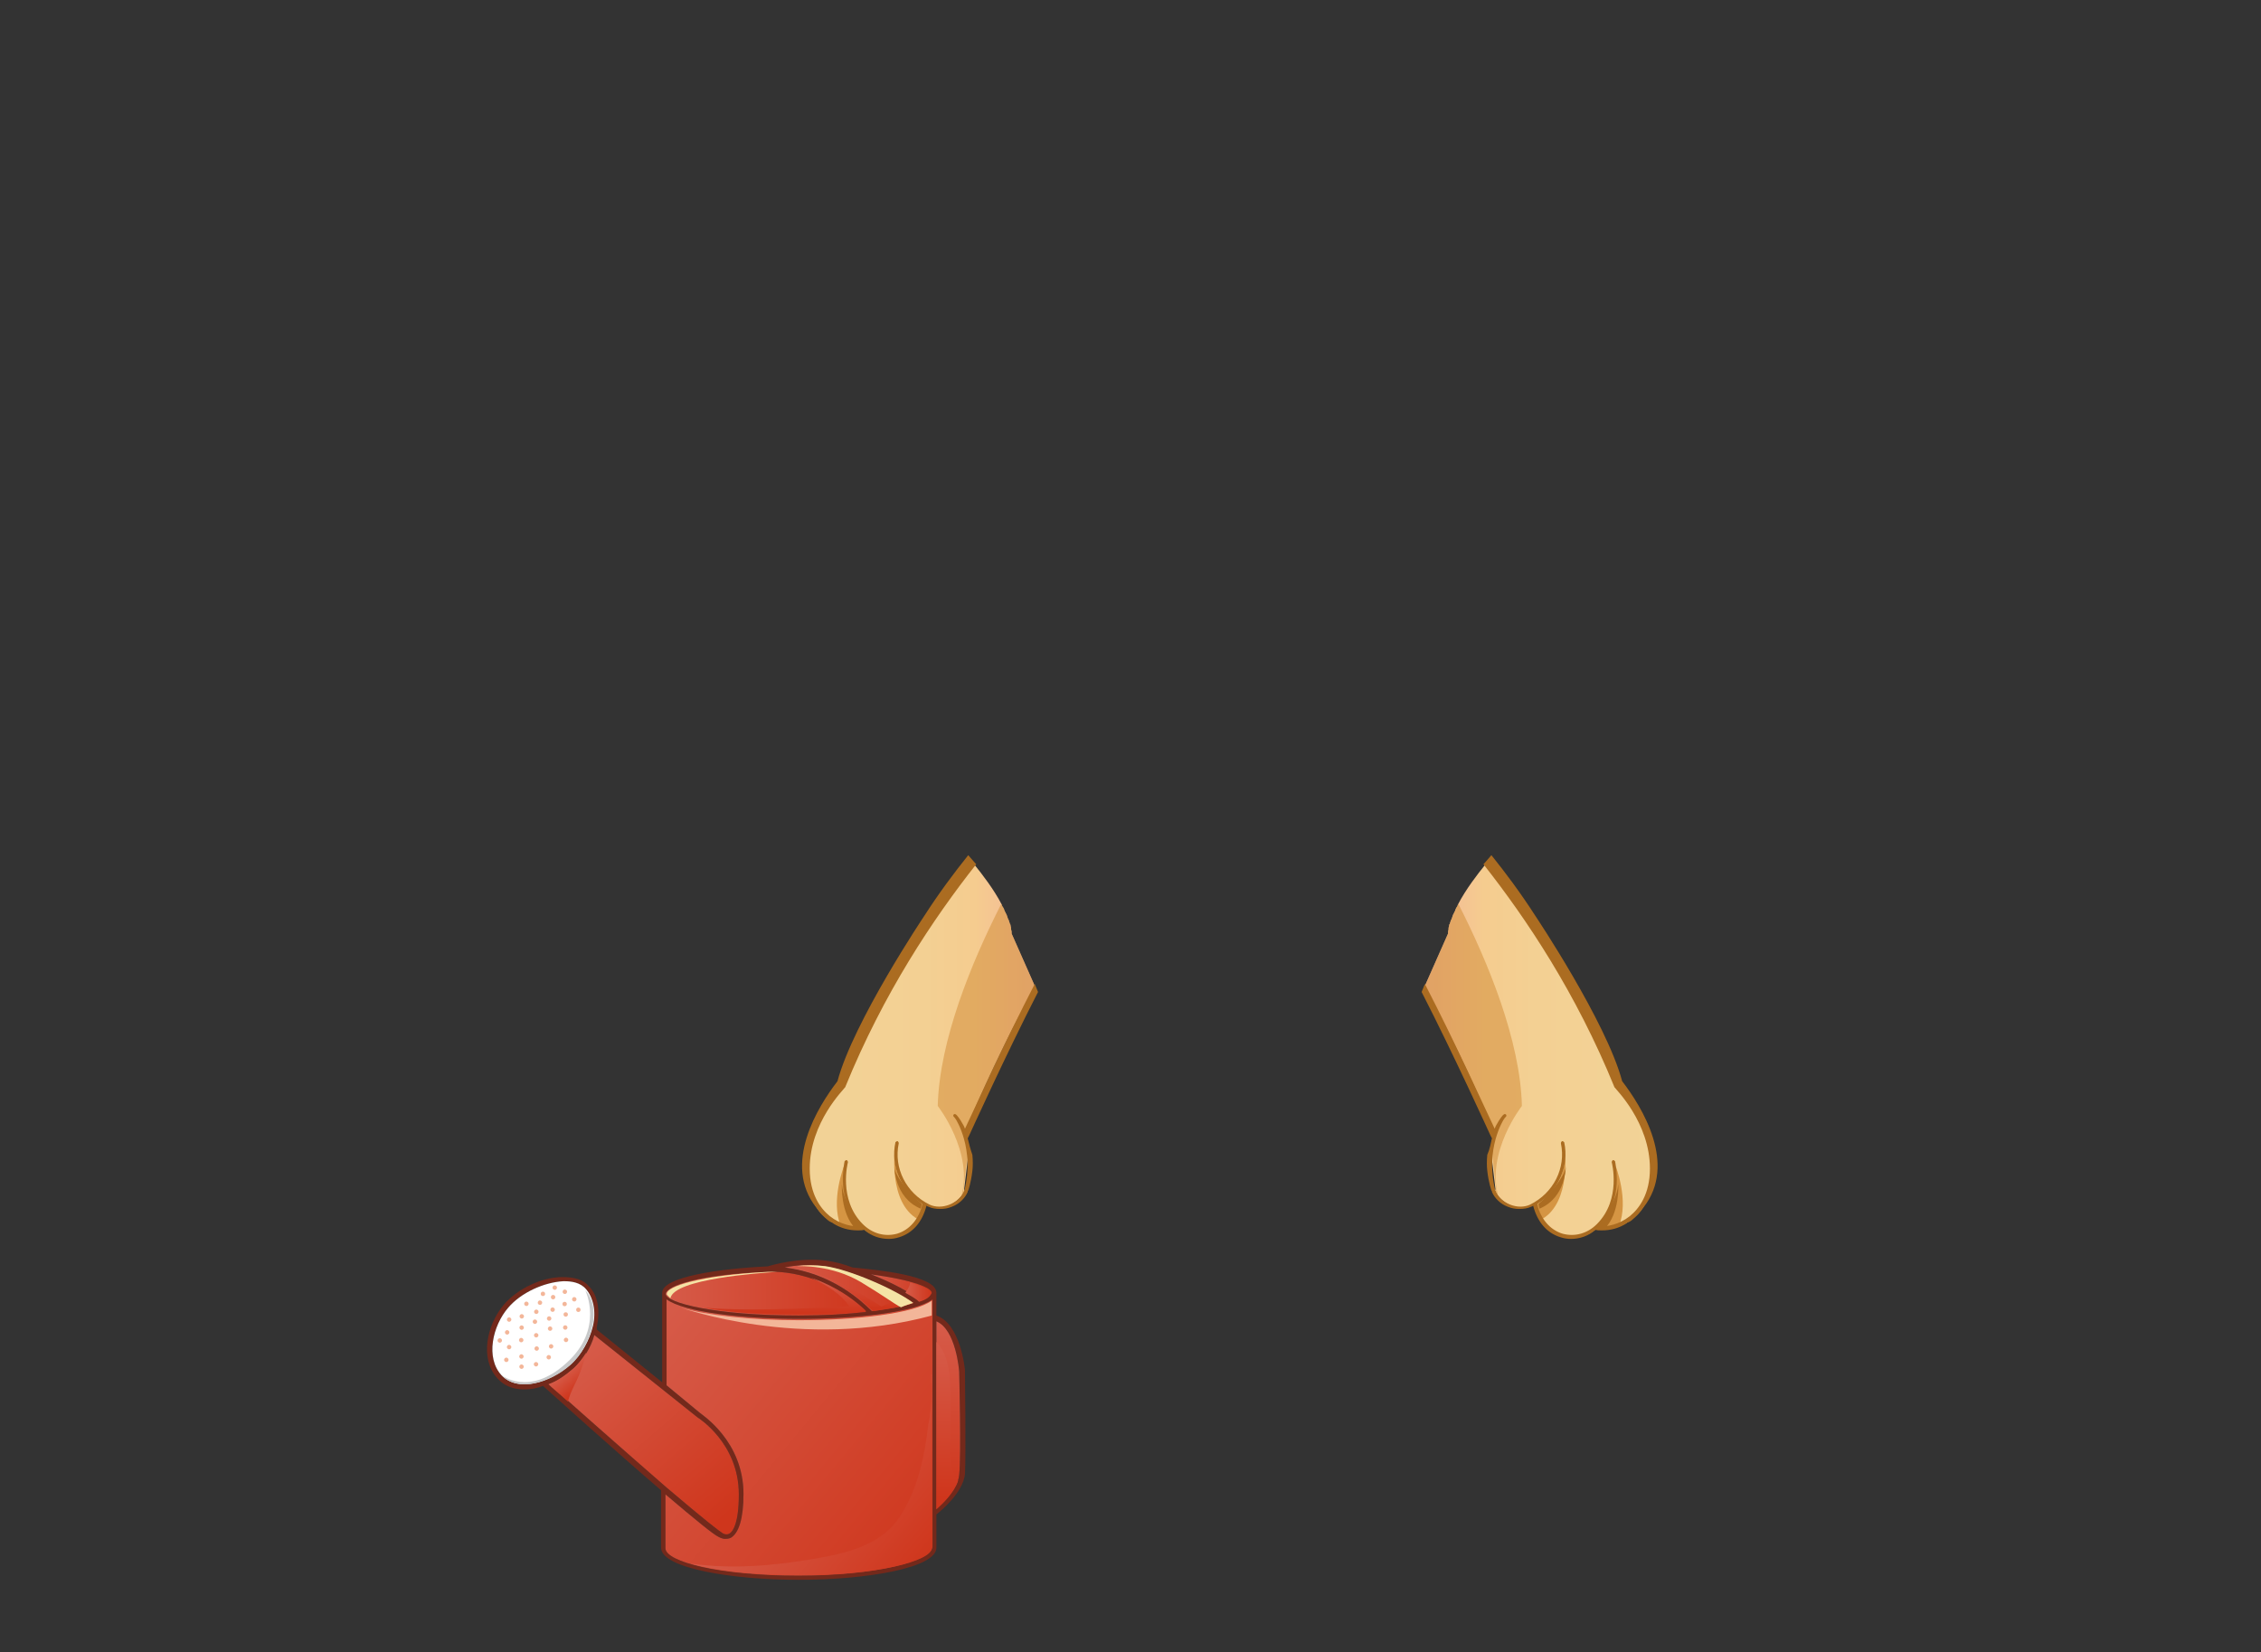 <?xml version="1.0" encoding="utf-8"?>
<!-- Generator: Adobe Illustrator 21.0.0, SVG Export Plug-In . SVG Version: 6.00 Build 0)  -->
<svg version="1.1" id="圖層_1" xmlns="http://www.w3.org/2000/svg" xmlns:xlink="http://www.w3.org/1999/xlink" x="0px" y="0px"
	 viewBox="0 0 822.9 601.4" style="enable-background:new 0 0 822.9 601.4;" xml:space="preserve">
<rect x="0" y="0" width="822.9" height="601.4" fill="#333333" stroke="none"/>
<style type="text/css">
	.st0{fill:url(#SVGID_1_);}
	.st1{fill:#D59543;}
	.st2{fill:#AB6C21;}
	.st3{opacity:0.6;fill:#D59543;enable-background:new    ;}
	.st4{fill:url(#SVGID_2_);}
	.st5{fill:#73291B;}
	.st6{fill:url(#SVGID_3_);}
	.st7{fill:url(#SVGID_4_);}
	.st8{fill:url(#SVGID_5_);}
	.st9{fill:#FFFFFF;}
	.st10{fill:url(#SVGID_6_);}
	.st11{fill:url(#SVGID_7_);}
	.st12{fill:url(#SVGID_8_);}
	.st13{fill:url(#SVGID_9_);}
	.st14{fill:url(#SVGID_10_);}
	.st15{fill:url(#SVGID_11_);}
	.st16{fill:url(#SVGID_12_);}
	.st17{fill:url(#SVGID_13_);}
	.st18{fill:url(#SVGID_14_);}
	.st19{fill:#C8C9CA;}
	.st20{fill:#F4E3A5;}
	.st21{fill:#F3B699;}
	.st22{fill:url(#SVGID_15_);}
	.st23{fill:#E2BF40;}
	.st24{fill:#AC6D21;}
	.st25{opacity:0.6;fill:#E2BF40;enable-background:new    ;}
	.st26{fill:url(#SVGID_16_);}
	.st27{fill:url(#SVGID_17_);}
	.st28{opacity:0.6;}
	.st29{fill:url(#SVGID_18_);}
	.st30{fill:#FCE4B4;}
	.st31{opacity:0.5;fill:#DA9E36;enable-background:new    ;}
	.st32{fill:url(#SVGID_19_);}
	.st33{fill:url(#SVGID_20_);}
	.st34{fill:url(#SVGID_21_);}
	.st35{opacity:0.4;fill:#C49358;enable-background:new    ;}
	.st36{opacity:0.5;}
	.st37{fill:url(#SVGID_22_);}
	.st38{fill:url(#SVGID_23_);}
	.st39{fill:url(#SVGID_24_);}
	.st40{fill:url(#SVGID_25_);}
	.st41{fill:url(#SVGID_26_);}
	.st42{fill:url(#SVGID_27_);}
	.st43{fill:#7D5223;}
	.st44{fill:url(#SVGID_28_);}
	.st45{opacity:0.5;fill:url(#SVGID_29_);enable-background:new    ;}
	.st46{fill:#CC7C5C;}
	.st47{fill:url(#SVGID_30_);}
	.st48{fill:url(#SVGID_31_);}
	.st49{fill:#D69644;}
	.st50{fill:url(#SVGID_32_);}
	.st51{fill:url(#SVGID_33_);}
	.st52{fill:url(#SVGID_34_);}
	.st53{fill:url(#SVGID_35_);}
	.st54{fill:url(#SVGID_36_);}
	.st55{fill:url(#SVGID_37_);}
	.st56{fill:url(#SVGID_38_);}
	.st57{fill:url(#SVGID_39_);}
	.st58{fill:url(#SVGID_40_);}
	.st59{fill:url(#SVGID_41_);}
	.st60{fill:url(#SVGID_42_);}
	.st61{opacity:0.5;fill:url(#SVGID_43_);enable-background:new    ;}
	.st62{fill:url(#SVGID_44_);}
	.st63{fill:#CE9245;}
	.st64{fill:#A66A22;}
	.st65{opacity:0.6;fill:#CE9245;enable-background:new    ;}
	.st66{fill:url(#SVGID_45_);}
	.st67{fill:url(#SVGID_46_);}
	.st68{fill:url(#SVGID_47_);}
	.st69{fill:url(#SVGID_48_);}
	.st70{fill:url(#SVGID_49_);}
	.st71{fill:url(#SVGID_50_);}
	.st72{fill:#898989;}
	.st73{fill:#C9CACA;}
	.st74{fill:url(#SVGID_51_);}
	.st75{fill:url(#SVGID_52_);}
	.st76{fill:#9F7433;}
	.st77{fill:#746766;}
	.st78{fill:#2F2A28;}
	.st79{opacity:0.5;fill:#2F2A28;enable-background:new    ;}
	.st80{fill:#865C25;}
	.st81{fill:#755325;}
	.st82{fill:none;stroke:#746766;stroke-width:0.816;stroke-linecap:round;stroke-miterlimit:10;}
	.st83{fill:url(#SVGID_53_);}
	.st84{fill:url(#SVGID_54_);}
	.st85{fill:url(#SVGID_55_);}
	.st86{fill:url(#SVGID_56_);}
	.st87{fill:url(#SVGID_57_);}
	.st88{fill:url(#SVGID_58_);}
	.st89{fill:url(#SVGID_59_);}
	.st90{fill:url(#SVGID_60_);}
	.st91{fill:url(#SVGID_61_);}
	.st92{opacity:0.8;}
	.st93{fill:url(#SVGID_62_);}
	.st94{fill:url(#SVGID_63_);}
	.st95{fill:url(#SVGID_64_);}
	.st96{fill:url(#SVGID_65_);}
	.st97{fill:url(#SVGID_66_);}
	.st98{fill:url(#SVGID_67_);}
	.st99{fill:url(#SVGID_68_);}
	.st100{fill:#3C3A39;}
	.st101{fill:url(#SVGID_69_);}
	.st102{fill:url(#SVGID_70_);}
	.st103{fill:url(#SVGID_71_);}
	.st104{fill:#532817;}
	.st105{fill:#48210E;}
	.st106{fill:url(#SVGID_72_);}
	.st107{fill:url(#SVGID_73_);}
	.st108{fill:url(#SVGID_74_);}
	.st109{fill:url(#SVGID_75_);}
	.st110{fill:url(#SVGID_76_);}
	.st111{fill:url(#SVGID_77_);}
	.st112{fill:url(#SVGID_78_);}
	.st113{fill:url(#SVGID_79_);}
	.st114{fill:url(#SVGID_80_);}
	.st115{fill:url(#SVGID_81_);}
	.st116{fill:url(#SVGID_82_);}
	.st117{fill:url(#SVGID_83_);}
	.st118{fill:url(#SVGID_84_);}
	.st119{fill:url(#SVGID_85_);}
	.st120{fill:url(#SVGID_86_);}
	.st121{fill:url(#SVGID_87_);}
	.st122{fill:#A46723;}
	.st123{fill:url(#SVGID_88_);}
	.st124{fill:url(#SVGID_89_);}
	.st125{fill:url(#SVGID_90_);}
	.st126{fill:url(#SVGID_91_);}
	.st127{fill:url(#SVGID_92_);}
	.st128{fill:url(#SVGID_93_);}
	.st129{fill:url(#SVGID_94_);}
	.st130{fill:url(#SVGID_95_);}
	.st131{fill:url(#SVGID_96_);}
	.st132{fill:url(#SVGID_97_);}
	.st133{fill:url(#SVGID_98_);}
	.st134{fill:url(#SVGID_99_);}
	.st135{fill:url(#SVGID_100_);}
	.st136{fill:url(#SVGID_101_);}
	.st137{fill:url(#SVGID_102_);}
	.st138{fill:url(#SVGID_103_);}
	.st139{fill:url(#SVGID_104_);}
	.st140{fill:url(#SVGID_105_);}
	.st141{fill:url(#SVGID_106_);}
	.st142{fill:url(#SVGID_107_);}
	.st143{fill:url(#SVGID_108_);}
	.st144{fill:url(#SVGID_109_);}
	.st145{fill:url(#SVGID_110_);}
	.st146{fill:url(#SVGID_111_);}
	.st147{fill:url(#SVGID_112_);}
	.st148{fill:url(#SVGID_113_);}
	.st149{fill:url(#SVGID_114_);}
	.st150{fill:url(#SVGID_115_);}
	.st151{fill:url(#SVGID_116_);}
	.st152{fill:url(#SVGID_117_);}
	.st153{fill:url(#SVGID_118_);}
	.st154{fill:url(#SVGID_119_);}
	.st155{fill:url(#SVGID_120_);}
	.st156{fill:url(#SVGID_121_);}
	.st157{fill:url(#SVGID_122_);}
	.st158{fill:url(#SVGID_123_);}
	.st159{fill:url(#SVGID_124_);}
	.st160{fill:url(#SVGID_125_);}
	.st161{fill:url(#SVGID_126_);}
	.st162{fill:url(#SVGID_127_);}
	.st163{fill:url(#SVGID_128_);}
	.st164{fill:url(#SVGID_129_);}
	.st165{fill:url(#SVGID_130_);}
	.st166{fill:url(#SVGID_131_);}
	.st167{fill:url(#SVGID_132_);}
	.st168{fill:url(#SVGID_133_);}
	.st169{fill:url(#SVGID_134_);}
	.st170{fill:url(#SVGID_135_);}
	.st171{fill:url(#SVGID_136_);}
	.st172{fill:url(#SVGID_137_);}
	.st173{fill:url(#SVGID_138_);}
	.st174{fill:url(#SVGID_139_);}
	.st175{fill:url(#SVGID_140_);}
	.st176{fill:url(#SVGID_141_);}
	.st177{fill:url(#SVGID_142_);}
	.st178{fill:url(#SVGID_143_);}
	.st179{fill:url(#SVGID_144_);}
	.st180{fill:url(#SVGID_145_);}
	.st181{fill:url(#SVGID_146_);}
	.st182{fill:url(#SVGID_147_);}
	.st183{fill:url(#SVGID_148_);}
	.st184{fill:url(#SVGID_149_);}
	.st185{fill:url(#SVGID_150_);}
	.st186{fill:url(#SVGID_151_);}
	.st187{fill:url(#SVGID_152_);}
	.st188{fill:url(#SVGID_153_);}
	.st189{fill:url(#SVGID_154_);}
	.st190{fill:url(#SVGID_155_);}
	.st191{fill:url(#SVGID_156_);}
	.st192{fill:url(#SVGID_157_);}
	.st193{fill:url(#SVGID_158_);}
	.st194{fill:url(#SVGID_159_);}
	.st195{fill:url(#SVGID_160_);}
	.st196{fill:url(#SVGID_161_);}
	.st197{fill:url(#SVGID_162_);}
	.st198{fill:url(#SVGID_163_);}
	.st199{fill:url(#SVGID_164_);}
	.st200{fill:url(#SVGID_165_);}
	.st201{fill:url(#SVGID_166_);}
	.st202{fill:url(#SVGID_167_);}
	.st203{fill:url(#SVGID_168_);}
	.st204{fill:url(#SVGID_169_);}
	.st205{fill:url(#SVGID_170_);}
	.st206{fill:#BED26B;}
	.st207{fill:#F3E4A2;}
	.st208{fill:#8EA63A;}
	.st209{fill:none;stroke:#BED26B;stroke-width:1.088;stroke-miterlimit:10;}
	.st210{opacity:0.6;fill:#DCCFB8;enable-background:new    ;}
	.st211{fill:url(#SVGID_171_);}
	.st212{fill:url(#SVGID_172_);}
	.st213{fill:#888888;}
	.st214{fill:#456430;}
	.st215{fill:#709846;}
	.st216{fill:url(#SVGID_173_);}
	.st217{fill:url(#SVGID_174_);}
	.st218{fill:url(#SVGID_175_);}
	.st219{opacity:0.6;fill:#709846;enable-background:new    ;}
	.st220{fill:#211714;}
	.st221{fill:url(#SVGID_176_);}
	.st222{fill:url(#SVGID_177_);}
	.st223{opacity:0.6;fill:#D69644;enable-background:new    ;}
	.st224{fill:url(#SVGID_178_);}
</style>
<g>
	<g>
		<g>
			
				<linearGradient id="SVGID_1_" gradientUnits="userSpaceOnUse" x1="291.143" y1="219.798" x2="376.183" y2="219.798" gradientTransform="matrix(1 0 0 -1 0 602)">
				<stop  offset="0" style="stop-color:#F2D397"/>
				<stop  offset="0.533" style="stop-color:#F3D093"/>
				<stop  offset="0.753" style="stop-color:#F5CC8F"/>
				<stop  offset="1" style="stop-color:#F3B699"/>
			</linearGradient>
			<path class="st0" d="M376.3,358.2l-8.1-18.3c0-0.4,0-1-0.2-1.5c0-0.2,0-0.4,0-0.4c0-0.4-0.2-0.8-0.2-1s0-0.4-0.2-0.6
				c-0.2-0.4-0.2-0.8-0.4-1.2c0-0.2,0-0.2-0.2-0.4c-0.2-0.6-0.4-1-0.6-1.7c0-0.2-0.2-0.2-0.2-0.4c-0.2-0.4-0.4-0.8-0.6-1.2
				c0-0.2-0.2-0.4-0.2-0.6c-0.2-0.4-0.4-0.8-0.6-1c0-0.2-0.2-0.4-0.2-0.6c-2.9-5.6-7.1-11-10-14.6c-0.2-0.2-0.2-0.2-0.4-0.4
				c-15.8,20-33.7,47.3-47.9,81.6c0,0-12.9,12.3-12.9,29.8c0,17.5,13.3,23.1,20.6,21.4l0,0c8.1,7.1,19.6,2.7,21.9-8.7V438
				c0.4,0.2,1,0.6,1.7,0.8c4.8,2.5,11.2-0.6,13.3-5l0,0l0,0c0-0.2,0.2-0.4,0.2-0.6l-0.2-0.2l1.7-14.2H352v-3.5l-0.6-2.5
				c0.2-0.6,0.6-1.5,0.8-2.3l0.6-1l0.8-2.5v-0.6c2.7-6.5,6.7-15.4,11.9-26c3.3-6.9,7.3-14.2,11.2-21L376.3,358.2z"/>
		</g>
		<path class="st1" d="M325.7,418.4c0,0-2.5,19.2,8.3,25.4l1.9-5.4C336.1,438.4,324.5,432.5,325.7,418.4z"/>
		<path class="st1" d="M307.2,424.4c0,0-5,12.7-1.2,21.9c0,0,3.3,1.2,8.3,0.8C314.3,447.1,305.5,442.7,307.2,424.4z"/>
		<path class="st2" d="M325.5,424.4c0,0-0.2,11.5,9.6,15.6l0.4-1.7C335.5,438.4,325.3,429.2,325.5,424.4z"/>
		<path class="st2" d="M306.4,431.1c0,0-0.6,10.6,5,16.2l3.5-0.2C314.9,447.1,307.2,439.8,306.4,431.1z"/>
		<path class="st3" d="M376.3,358.2l-8.1-18.3c0-0.4,0-1-0.2-1.5c0-0.2,0-0.4,0-0.4c0-0.4-0.2-0.8-0.2-1s0-0.4-0.2-0.6
			c-0.2-0.4-0.2-0.8-0.4-1.2c0-0.2,0-0.2-0.2-0.4c-0.2-0.6-0.4-1-0.6-1.7c0-0.2-0.2-0.2-0.2-0.4c-0.2-0.4-0.4-0.8-0.6-1.2
			c0-0.2-0.2-0.4-0.2-0.6c-0.2-0.4-0.4-0.8-0.6-1c0-0.2-0.2-0.4-0.2-0.6c0,0,0-0.2-0.2-0.2c-10.8,21.2-22.5,49.6-23.1,73.5
			c0,0,13.3,16.9,8.5,33.3c0.4-0.4,0.6-1,0.8-1.7l0,0l0,0c0-0.2,0.2-0.4,0.2-0.6l-0.2-0.2l1.7-14.2h-0.4v-3.5l-0.8-3.1l1.9-2.7
			l1-2.5l20-43.5c0,0,1-1.2,2.9-4.2L376.3,358.2z"/>
		<g>
			<path class="st2" d="M352.2,414.4l0.6-1.2l0,0c0.2-0.4,13.1-28.9,25-52.1l-1.2-2.9l0,0c-10.8,20.8-22.7,47.1-25.4,52.7
				c-0.4-1.2-0.8-1.7-0.8-1.7l0,0c-1-1.9-2.3-3.5-2.5-3.5c-0.2-0.2-0.6-0.2-0.8,0c-0.2,0.2-0.2,0.6,0,0.8c0.2,0.2,0.6,0.6,0.8,1
				c0,0,6.9,10.6,3.1,25.8l0,0c-0.8,2.3-2.9,4.2-5.4,5.2c-2.5,1-5.2,1-7.3,0c-8.5-4.2-13.1-13.3-11.2-22.3c0-0.4-0.2-0.6-0.4-0.8
				c-0.4,0-0.6,0.2-0.8,0.4c-1.9,8.7,2.1,17.7,9.8,22.5c-1.2,5.4-4.6,9.4-9.2,10.8c-4.4,1.2-9,0-12.5-3.5c-9-9-5.4-22.5-5.4-22.5
				c0-0.4-0.2-0.6-0.4-0.8c-0.4,0-0.6,0.2-0.8,0.4c0,0.2-3.5,14.4,5.8,23.7l0,0c-2.9,0.2-7.3-0.6-11.2-3.7
				c-3.3-2.7-7.3-7.9-7.3-17.3c0-16.9,12.7-29.1,12.7-29.4l0.2-0.2c14-34.4,32.1-61.4,47.7-81.2l-0.2-0.2c-1-1.2-2.1-2.3-2.7-3.1
				l0,0c-5.2,6.5-10.6,13.7-16,22.1l0,0c0,0-25.8,38.5-31.6,60.2c-7.1,9.2-20.2,30.2-7.7,46c1.2,1.9,2.7,3.3,4,4.4
				c0.4,0.4,1,0.8,1.7,1c0.2,0,0.2,0.2,0.2,0.2l0,0c2.9,1.9,6,2.7,9.2,2.7c0.8,0,1.7,0,2.3-0.2c2.7,2.3,5.8,3.3,9,3.3
				c1.2,0,2.5-0.2,3.7-0.6c5-1.5,8.5-5.6,10-11.5c0.2,0.2,0.6,0.4,0.8,0.4c1.2,0.6,2.7,0.8,4.2,0.8c1.5,0,2.7-0.2,4.2-0.8
				c2.7-1,4.8-3.1,5.8-5.4l0,0c0,0,0,0,0-0.2s0.2-0.2,0.2-0.4l0,0c0,0,1-2.7,1.5-7.1c0.2-1.7,0.2-3.7,0-5.8
				C353.2,418.4,352.6,416.1,352.2,414.4z"/>
		</g>
	</g>
	<g>
		<g>
			
				<linearGradient id="SVGID_2_" gradientUnits="userSpaceOnUse" x1="3519.581" y1="219.798" x2="3604.621" y2="219.798" gradientTransform="matrix(-1 0 0 -1 4123.656 602)">
				<stop  offset="0" style="stop-color:#F2D397"/>
				<stop  offset="0.533" style="stop-color:#F3D093"/>
				<stop  offset="0.753" style="stop-color:#F5CC8F"/>
				<stop  offset="1" style="stop-color:#F3B699"/>
			</linearGradient>
			<path class="st4" d="M518.9,358.2l8.1-18.3c0-0.4,0-1,0.2-1.5c0-0.2,0-0.4,0-0.4c0-0.4,0.2-0.8,0.2-1s0-0.4,0.2-0.6
				c0.2-0.4,0.2-0.8,0.4-1.2c0-0.2,0-0.2,0.2-0.4c0.2-0.6,0.4-1,0.6-1.7c0-0.2,0.2-0.2,0.2-0.4c0.2-0.4,0.4-0.8,0.6-1.2
				c0-0.2,0.2-0.4,0.2-0.6c0.2-0.4,0.4-0.8,0.6-1c0-0.2,0.2-0.4,0.2-0.6c2.9-5.6,7.1-11,10-14.6c0.2-0.2,0.2-0.2,0.4-0.4
				c15.8,20,33.7,47.3,47.9,81.6c0,0,12.9,12.3,12.9,29.8c0,17.5-13.3,23.1-20.6,21.4l0,0c-8.1,7.1-19.6,2.7-21.9-8.7V438
				c-0.4,0.2-1,0.6-1.7,0.8c-4.8,2.5-11.2-0.6-13.3-5l0,0l0,0c0-0.2-0.2-0.4-0.2-0.6l0.2-0.2l-1.7-14.2h0.4v-3.5l0.6-2.5
				c-0.2-0.6-0.6-1.5-0.8-2.3l-0.6-1l-0.8-2.5v-0.6c-2.7-6.5-6.7-15.4-11.9-26c-3.3-6.9-7.3-14.2-11.2-21L518.9,358.2z"/>
		</g>
		<path class="st1" d="M569.5,418.4c0,0,2.5,19.2-8.3,25.4l-1.9-5.4C559.3,438.4,570.7,432.5,569.5,418.4z"/>
		<path class="st1" d="M588,424.4c0,0,5,12.7,1.2,21.9c0,0-3.3,1.2-8.3,0.8C581.1,447.1,589.6,442.7,588,424.4z"/>
		<path class="st2" d="M569.9,424.4c0,0,0.2,11.5-9.6,15.6l-0.4-1.7C559.9,438.4,569.9,429.2,569.9,424.4z"/>
		<path class="st2" d="M589,431.1c0,0,0.6,10.6-5,16.2l-3.5-0.2C580.5,447.1,588,439.8,589,431.1z"/>
		<path class="st3" d="M518.9,358.2l8.1-18.3c0-0.4,0-1,0.2-1.5c0-0.2,0-0.4,0-0.4c0-0.4,0.2-0.8,0.2-1s0-0.4,0.2-0.6
			c0.2-0.4,0.2-0.8,0.4-1.2c0-0.2,0-0.2,0.2-0.4c0.2-0.6,0.4-1,0.6-1.7c0-0.2,0.2-0.2,0.2-0.4c0.2-0.4,0.4-0.8,0.6-1.2
			c0-0.2,0.2-0.4,0.2-0.6c0.2-0.4,0.4-0.8,0.6-1c0-0.2,0.2-0.4,0.2-0.6c0,0,0-0.2,0.2-0.2c10.8,21.2,22.5,49.6,23.1,73.5
			c0,0-13.3,16.9-8.5,33.3c-0.4-0.4-0.6-1-0.8-1.7l0,0l0,0c0-0.2-0.2-0.4-0.2-0.6l0.2-0.2L543,419h0.4v-3.5l0.8-3.1l-1.9-2.7l-1-2.5
			l-20-43.5c0,0-1-1.2-2.9-4.2L518.9,358.2z"/>
		<g>
			<path class="st2" d="M543,414.4l-0.6-1.2l0,0c-0.2-0.4-13.1-28.9-25-52.1l1.2-2.9l0,0c10.8,20.8,22.7,47.1,25.4,52.7
				c0.4-1.2,0.8-1.7,0.8-1.7l0,0c1-1.9,2.3-3.5,2.5-3.5c0.2-0.2,0.6-0.2,0.8,0s0.2,0.6,0,0.8c-0.2,0.2-0.6,0.6-0.8,1
				c0,0-6.9,10.6-3.1,25.8l0,0c0.8,2.3,2.9,4.2,5.4,5.2s5.2,1,7.3,0c8.5-4.2,13.1-13.3,11.2-22.3c0-0.4,0.2-0.6,0.4-0.8
				c0.4,0,0.6,0.2,0.8,0.4c1.9,8.7-2.1,17.7-9.8,22.5c1.2,5.4,4.6,9.4,9.2,10.8c4.4,1.2,9,0,12.5-3.5c9-9,5.4-22.5,5.4-22.5
				c0-0.4,0.2-0.6,0.4-0.8c0.4,0,0.6,0.2,0.8,0.4c0,0.2,3.5,14.4-5.8,23.7l0,0c2.9,0.2,7.3-0.6,11.2-3.7c3.3-2.7,7.3-7.9,7.3-17.3
				c0-16.9-12.7-29.1-12.7-29.4l-0.2-0.2c-14-34.4-32.1-61.4-47.7-81.2l0.2-0.2c1-1.2,2.1-2.3,2.7-3.1l0,0
				c5.2,6.5,10.6,13.7,16,22.1l0,0c0,0,25.8,38.5,31.6,60.2c7.1,9.2,20.2,30.2,7.7,46c-1.2,1.9-2.7,3.3-4,4.4c-0.4,0.4-1,0.8-1.7,1
				c-0.2,0-0.2,0.2-0.2,0.2l0,0c-2.9,1.9-6,2.7-9.2,2.7c-0.8,0-1.7,0-2.3-0.2c-2.7,2.3-5.8,3.3-9,3.3c-1.2,0-2.5-0.2-3.7-0.6
				c-5-1.5-8.5-5.6-10-11.5c-0.2,0.2-0.6,0.4-0.8,0.4c-1.2,0.6-2.7,0.8-4.2,0.8c-1.5,0-2.7-0.2-4.2-0.8c-2.7-1-4.8-3.1-5.8-5.4l0,0
				c0,0,0,0,0-0.2s-0.2-0.2-0.2-0.4l0,0c0,0-1-2.7-1.5-7.1c-0.2-1.7-0.2-3.7,0-5.8C542.2,418.4,542.6,416.1,543,414.4z"/>
		</g>
	</g>
</g>
<g>
	<path class="st5" d="M351.2,498.9c0-0.8-1.7-17.1-10.4-20v-8.3c0-6.3-21.3-8.3-30.5-9.2c-3.3-1.3-6.7-2.1-9.6-2.5
		c-10-1.3-20,1.7-21.3,2.1c-17.5,0.8-38.4,3.8-38.4,9.6v32.6l-23.8-19.2c0-0.4,0-0.4,0-0.8c1.3-6.3,0.4-11.7-2.9-15
		c-2.1-2.5-5.4-3.3-9.6-3.3c-7.5,0-16.3,4.2-21.3,10c-6.3,7.5-8.8,19.6-2.5,26.7c2.5,2.9,5.8,4.2,10,4.2c2.1,0,4.6-0.4,6.7-1.3
		c3.3,2.9,25.5,23,43,38v20.9c0,7.5,25.9,11.7,50.1,11.7c24.2,0,50.1-4.2,50.1-11.7v-12.1c1.7-1.3,9.6-7.9,10.4-14.6
		C351.6,529.8,351.2,500.2,351.2,498.9z M339.1,470.6c0,0.8-1.7,2.1-4.2,2.9c-3.3-2.9-10.4-6.7-17.9-9.6
		C332.8,466,339.1,468.9,339.1,470.6z M300.2,461c9.6,1.3,25.5,8.8,32.1,13.4c-3.8,1.3-8.8,2.1-15,2.9c-11.7-11.7-24.2-15-31.7-15.9
		C289.8,460.5,295.2,460.1,300.2,461z M279.4,463L279.4,463L279.4,463c0.4,0,18.8-1.7,35.9,14.6c-7.1,0.8-15,1.3-24.6,1.3
		c-30,0-48.4-4.6-48.4-7.9C242.6,468.1,254.3,463.9,279.4,463z M182.5,500.6c-5.8-6.3-3.3-17.9,2.5-24.6c4.6-5.4,12.9-9.2,20-9.6
		c0,0,0,0,0.4,0c2.5,0,5.8,0.4,7.9,2.9c2.5,2.9,3.8,7.9,2.5,13.4c-1.3,5.4-4.2,10.4-7.9,13.8C200.1,503.5,188.4,506.9,182.5,500.6z
		 M208.8,498.1c3.3-2.9,6.3-7.5,7.5-12.1l37.6,30l0,0c0,0,15,9.2,15,28c0,10.4-2.1,13.4-3.3,14.2s-2.5,0-2.5,0
		c-1.3-0.8-5.8-4.2-20.5-16.7c-16.3-14.2-37.6-33-42.6-37.6C203,502.7,205.9,500.6,208.8,498.1z M290.6,573.6
		c-28.4,0-48.4-5-48.4-10V544c11.3,9.6,17.5,14.6,19.2,15.4c0,0,1.3,0.8,2.5,0.8c0.4,0,1.3,0,2.1-0.4c2.9-1.7,4.6-7.1,4.6-15.9
		c0-19.2-15-28.8-15.9-29.6l-12.1-10v-31.3c6.3,4.6,27.1,7.1,48.4,7.1c21.3,0,42.2-2.5,48.4-7.1v90.1
		C339.1,568.2,319,573.6,290.6,573.6z M349.1,536.9c-0.4,5-5.8,10-8.3,12.5V481c7.1,2.9,8.3,17.9,8.3,18.4
		C349.1,499.4,349.9,529.8,349.1,536.9z"/>
	<linearGradient id="SVGID_3_" gradientUnits="userSpaceOnUse" x1="316.589" y1="468.682" x2="338.953" y2="468.682">
		<stop  offset="0" style="stop-color:#D65B49"/>
		<stop  offset="1" style="stop-color:#CF361C"/>
	</linearGradient>
	<path class="st6" d="M339.1,470.6c0,0.8-1.7,2.1-4.2,2.9c-3.3-2.9-10.4-6.7-17.9-9.6C332.8,466,339.1,468.9,339.1,470.6z"/>
	<linearGradient id="SVGID_4_" gradientUnits="userSpaceOnUse" x1="285.941" y1="468.872" x2="332.495" y2="468.872">
		<stop  offset="0" style="stop-color:#D65B49"/>
		<stop  offset="1" style="stop-color:#CF361C"/>
	</linearGradient>
	<path class="st7" d="M300.2,461c9.6,1.3,25.5,8.8,32.1,13.4c-3.8,1.3-8.8,2.1-15,2.9c-11.7-11.7-24.2-15-31.7-15.9
		C289.8,460.5,295.2,460.1,300.2,461z"/>
	<linearGradient id="SVGID_5_" gradientUnits="userSpaceOnUse" x1="242.531" y1="470.953" x2="315.317" y2="470.953">
		<stop  offset="0" style="stop-color:#D65B49"/>
		<stop  offset="1" style="stop-color:#CF361C"/>
	</linearGradient>
	<path class="st8" d="M279.4,463L279.4,463L279.4,463c0.4,0,18.8-1.7,35.9,14.6c-7.1,0.8-15,1.3-24.6,1.3c-30,0-48.4-4.6-48.4-7.9
		C242.6,468.1,254.3,463.9,279.4,463z"/>
	<path class="st9" d="M182.5,500.6c-5.8-6.3-3.3-17.9,2.5-24.6c4.6-5.4,12.9-9.2,20-9.6c0,0,0,0,0.4,0c2.5,0,5.8,0.4,7.9,2.9
		c2.5,2.9,3.8,7.9,2.5,13.4c-1.3,5.4-4.2,10.4-7.9,13.8C200.1,503.5,188.4,506.9,182.5,500.6z"/>
	<linearGradient id="SVGID_6_" gradientUnits="userSpaceOnUse" x1="211.709" y1="491.376" x2="264.07" y2="552.104">
		<stop  offset="0" style="stop-color:#D65B49"/>
		<stop  offset="1" style="stop-color:#CF361C"/>
	</linearGradient>
	<path class="st10" d="M208.8,498.1c3.3-2.9,6.3-7.5,7.5-12.1l37.6,30l0,0c0,0,15,9.2,15,28c0,10.4-2.1,13.4-3.3,14.2s-2.5,0-2.5,0
		c-1.3-0.8-5.8-4.2-20.5-16.7c-16.3-14.2-37.6-33-42.6-37.6C203,502.7,205.9,500.6,208.8,498.1z"/>
	<linearGradient id="SVGID_7_" gradientUnits="userSpaceOnUse" x1="240.077" y1="476.745" x2="343.718" y2="562.843">
		<stop  offset="0" style="stop-color:#D65B49"/>
		<stop  offset="1" style="stop-color:#CF361C"/>
	</linearGradient>
	<path class="st11" d="M290.6,573.6c-28.4,0-48.4-5-48.4-10V544c11.3,9.6,17.5,14.6,19.2,15.4c0,0,1.3,0.8,2.5,0.8
		c0.4,0,1.3,0,2.1-0.4c2.9-1.7,4.6-7.1,4.6-15.9c0-19.2-15-28.8-15.9-29.6l-12.1-10v-31.3c6.3,4.6,27.1,7.1,48.4,7.1
		c21.3,0,42.2-2.5,48.4-7.1v90.1C339.1,568.2,319,573.6,290.6,573.6z"/>
	<linearGradient id="SVGID_8_" gradientUnits="userSpaceOnUse" x1="345.264" y1="482.329" x2="344.724" y2="544.675">
		<stop  offset="0" style="stop-color:#D65B49"/>
		<stop  offset="1" style="stop-color:#CF361C"/>
	</linearGradient>
	<path class="st12" d="M349.1,536.9c-0.4,5-5.8,10-8.3,12.5V481c7.1,2.9,8.3,17.9,8.3,18.4C349.1,499.4,349.9,529.8,349.1,536.9z"/>
	<linearGradient id="SVGID_9_" gradientUnits="userSpaceOnUse" x1="286.379" y1="527.272" x2="336.706" y2="569.081">
		<stop  offset="0" style="stop-color:#D65B49"/>
		<stop  offset="1" style="stop-color:#CF361C"/>
	</linearGradient>
	<path class="st13" d="M339.1,563.6v-63.4c-0.4,0,0,5,0,5.4c0,4.6-0.4,8.8-1.3,13.4c-1.3,11.3-3.8,23-10,32.6
		c-6.7,10.9-19.6,13.8-31.7,15.9c-15,2.5-29.6,3.8-44.7,1.7c8.3,2.5,22.1,4.2,39.2,4.2C319,573.6,339.1,568.2,339.1,563.6z"/>
	<linearGradient id="SVGID_10_" gradientUnits="userSpaceOnUse" x1="344.897" y1="489.516" x2="344.415" y2="545.165">
		<stop  offset="0" style="stop-color:#D65B49"/>
		<stop  offset="1" style="stop-color:#CF361C"/>
	</linearGradient>
	<path class="st14" d="M348.7,539c-2.9-2.9-2.9-10.9-2.9-10.9s0.4-11.7,0-25c-0.4-8.8-3.3-12.9-5-14.6v60.9
		C343.2,547.4,347.4,543.2,348.7,539z"/>
	<linearGradient id="SVGID_11_" gradientUnits="userSpaceOnUse" x1="285.726" y1="465.526" x2="285.62" y2="477.78">
		<stop  offset="0" style="stop-color:#D65B49"/>
		<stop  offset="1" style="stop-color:#CF361C"/>
	</linearGradient>
	<path class="st15" d="M256,476c8.3,1.7,20,2.5,34.6,2.5c9.6,0,17.5-0.4,24.6-1.3c-7.1-6.7-14.2-10-20-12.1
		c5.4,2.5,11.3,6.3,13.8,10.4C308.6,475.6,273.5,477.7,256,476z"/>
	<linearGradient id="SVGID_12_" gradientUnits="userSpaceOnUse" x1="309.262" y1="461.937" x2="309.14" y2="476.131">
		<stop  offset="0" style="stop-color:#D65B49"/>
		<stop  offset="1" style="stop-color:#CF361C"/>
	</linearGradient>
	<path class="st16" d="M332.4,474.3c-1.3-0.8-2.5-1.7-4.2-2.5c-1.7,1.3-4.2,2.5-7.5,3.8c0,0-17.9-12.9-34.6-14.2
		c7.5,0.8,20,4.2,31.7,15.9C324,476.4,329,475.6,332.4,474.3z"/>
	<linearGradient id="SVGID_13_" gradientUnits="userSpaceOnUse" x1="329.701" y1="470.351" x2="338.953" y2="470.351">
		<stop  offset="0" style="stop-color:#D65B49"/>
		<stop  offset="1" style="stop-color:#CF361C"/>
	</linearGradient>
	<path class="st17" d="M334.5,473.9c2.9-0.8,4.2-2.1,4.2-2.9c0-1.3-2.1-2.5-7.5-4.2c0,1.3-0.8,2.5-1.7,3.8
		C331.5,471.8,333.2,472.6,334.5,473.9z"/>
	<linearGradient id="SVGID_14_" gradientUnits="userSpaceOnUse" x1="206.545" y1="498.111" x2="212.083" y2="504.534">
		<stop  offset="0" style="stop-color:#D65B49"/>
		<stop  offset="1" style="stop-color:#CF361C"/>
	</linearGradient>
	<path class="st18" d="M213.4,492.3c-1.3,2.1-2.9,4.2-4.6,5.8c-2.9,2.5-5.8,4.6-9.2,5.8c1.3,1.3,3.8,3.3,7.1,6.3
		c0.4-1.7,1.3-3.8,2.5-6.3C211.3,499.8,212.6,495.6,213.4,492.3z"/>
	<path class="st19" d="M207.6,496.9c3.8-3.3,6.7-8.8,7.9-13.8c1.3-5.4,0.4-10.4-2.5-13.4c0,0,7.1,14.2-7.1,26.7
		c-13.4,12.1-23.4,4.2-23.4,4.2C188.4,506.9,200.1,503.5,207.6,496.9z"/>
	<path class="st20" d="M279.4,463L279.4,463L279.4,463c-25,1.3-36.7,5.4-36.7,7.9v0.4l1.3,1.3c1.3-7.1,32.6-9.2,38.8-9.6
		C280.6,463,279.4,463,279.4,463z"/>
	<path class="st20" d="M332.4,474.3c-6.7-5-23-12.1-32.1-13.4c-3.8-0.4-7.1-0.4-10.4,0c1.7,0,12.9-0.4,23.4,5.8
		c8.3,5,12.1,7.9,14.6,9.2C329.5,475.2,331.1,474.7,332.4,474.3z"/>
	<path class="st21" d="M339.1,478.9v-5.4c-6.3,4.6-27.1,7.1-48.4,7.1c-16.7,0-33.4-1.7-43-4.6l0,0
		C248.1,476,291.5,491.8,339.1,478.9z"/>
	<circle class="st21" cx="197.6" cy="471" r="0.8"/>
	<circle class="st21" cx="201.3" cy="472.2" r="0.8"/>
	<circle class="st21" cx="205.5" cy="474.7" r="0.8"/>
	<circle class="st21" cx="210.5" cy="476.8" r="0.8"/>
	<circle class="st21" cx="205.9" cy="478.5" r="0.8"/>
	
		<ellipse transform="matrix(0.425 -0.905 0.905 0.425 -315.705 456.286)" class="st21" cx="201.2" cy="476.6" rx="0.8" ry="0.8"/>
	
		<ellipse transform="matrix(0.425 -0.905 0.905 0.425 -315.909 450.723)" class="st21" cx="196.6" cy="473.9" rx="0.8" ry="0.8"/>
	
		<ellipse transform="matrix(0.425 -0.905 0.905 0.425 -307.934 452.425)" class="st21" cx="202" cy="468.5" rx="0.8" ry="0.8"/>
	
		<ellipse transform="matrix(0.425 -0.905 0.905 0.425 -307.194 456.646)" class="st21" cx="205.7" cy="470" rx="0.8" ry="0.8"/>
	
		<ellipse transform="matrix(0.425 -0.905 0.905 0.425 -307.652 461.311)" class="st21" cx="209.1" cy="472.7" rx="0.8" ry="0.8"/>
	
		<ellipse transform="matrix(0.546 -0.838 0.838 0.546 -310.854 375.859)" class="st21" cx="191.5" cy="474.8" rx="0.8" ry="0.8"/>
	
		<ellipse transform="matrix(0.65 -0.76 0.76 0.65 -294.675 315.292)" class="st21" cx="195.1" cy="477.7" rx="0.8" ry="0.8"/>
	
		<ellipse transform="matrix(0.65 -0.76 0.76 0.65 -294.959 319.694)" class="st21" cx="199.8" cy="480.2" rx="0.8" ry="0.8"/>
	
		<ellipse transform="matrix(0.65 -0.76 0.76 0.65 -298.705 327.046)" class="st21" cx="205.9" cy="488" rx="0.8" ry="0.8"/>
	
		<ellipse transform="matrix(0.65 -0.76 0.76 0.65 -295.378 325.235)" class="st21" cx="205.6" cy="483.5" rx="0.8" ry="0.8"/>
	
		<ellipse transform="matrix(0.65 -0.76 0.76 0.65 -297.618 321.201)" class="st21" cx="200.1" cy="483.9" rx="0.8" ry="0.8"/>
	
		<ellipse transform="matrix(0.65 -0.76 0.76 0.65 -297.584 316.187)" class="st21" cx="194.6" cy="481.3" rx="0.8" ry="0.8"/>
	
		<ellipse transform="matrix(0.65 -0.76 0.76 0.65 -297.808 311.823)" class="st21" cx="189.8" cy="479.4" rx="0.8" ry="0.8"/>
	
		<ellipse transform="matrix(0.65 -0.76 0.76 0.65 -300.332 308.724)" class="st21" cx="185.2" cy="480.6" rx="0.8" ry="0.8"/>
	
		<ellipse transform="matrix(0.65 -0.76 0.76 0.65 -300.972 313.259)" class="st21" cx="189.8" cy="483.5" rx="0.8" ry="0.8"/>
	
		<ellipse transform="matrix(0.65 -0.76 0.76 0.65 -301.25 318.256)" class="st21" cx="195.1" cy="486.3" rx="0.8" ry="0.8"/>
	
		<ellipse transform="matrix(0.65 -0.76 0.76 0.65 -302.373 323.801)" class="st21" cx="200.5" cy="490.3" rx="0.8" ry="0.8"/>
	
		<ellipse transform="matrix(0.65 -0.76 0.76 0.65 -304.788 320.04)" class="st21" cx="195.2" cy="491.1" rx="0.8" ry="0.8"/>
	
		<ellipse transform="matrix(0.65 -0.76 0.76 0.65 -304.422 314.733)" class="st21" cx="189.6" cy="488" rx="0.8" ry="0.8"/>
	
		<ellipse transform="matrix(0.65 -0.76 0.76 0.65 -305.688 324.475)" class="st21" cx="199.6" cy="494.3" rx="0.8" ry="0.8"/>
	
		<ellipse transform="matrix(0.65 -0.76 0.76 0.65 -304.095 309.863)" class="st21" cx="184.5" cy="485.2" rx="0.8" ry="0.8"/>
	
		<ellipse transform="matrix(0.65 -0.76 0.76 0.65 -307.303 308.809)" class="st21" cx="181.8" cy="488.2" rx="0.8" ry="0.8"/>
	
		<ellipse transform="matrix(0.65 -0.76 0.76 0.65 -307.943 312.233)" class="st21" cx="185.2" cy="490.6" rx="0.8" ry="0.8"/>
	
		<ellipse transform="matrix(0.65 -0.76 0.76 0.65 -308.969 316.873)" class="st21" cx="189.7" cy="494" rx="0.8" ry="0.8"/>
	
		<ellipse transform="matrix(0.65 -0.76 0.76 0.65 -309.301 321.84)" class="st21" cx="195" cy="496.9" rx="0.8" ry="0.8"/>
	
		<ellipse transform="matrix(0.65 -0.76 0.76 0.65 -311.739 318.176)" class="st21" cx="189.7" cy="497.7" rx="0.8" ry="0.8"/>
	
		<ellipse transform="matrix(0.65 -0.76 0.76 0.65 -311.8 313.135)" class="st21" cx="184.2" cy="495.2" rx="0.8" ry="0.8"/>
</g>
</svg>

